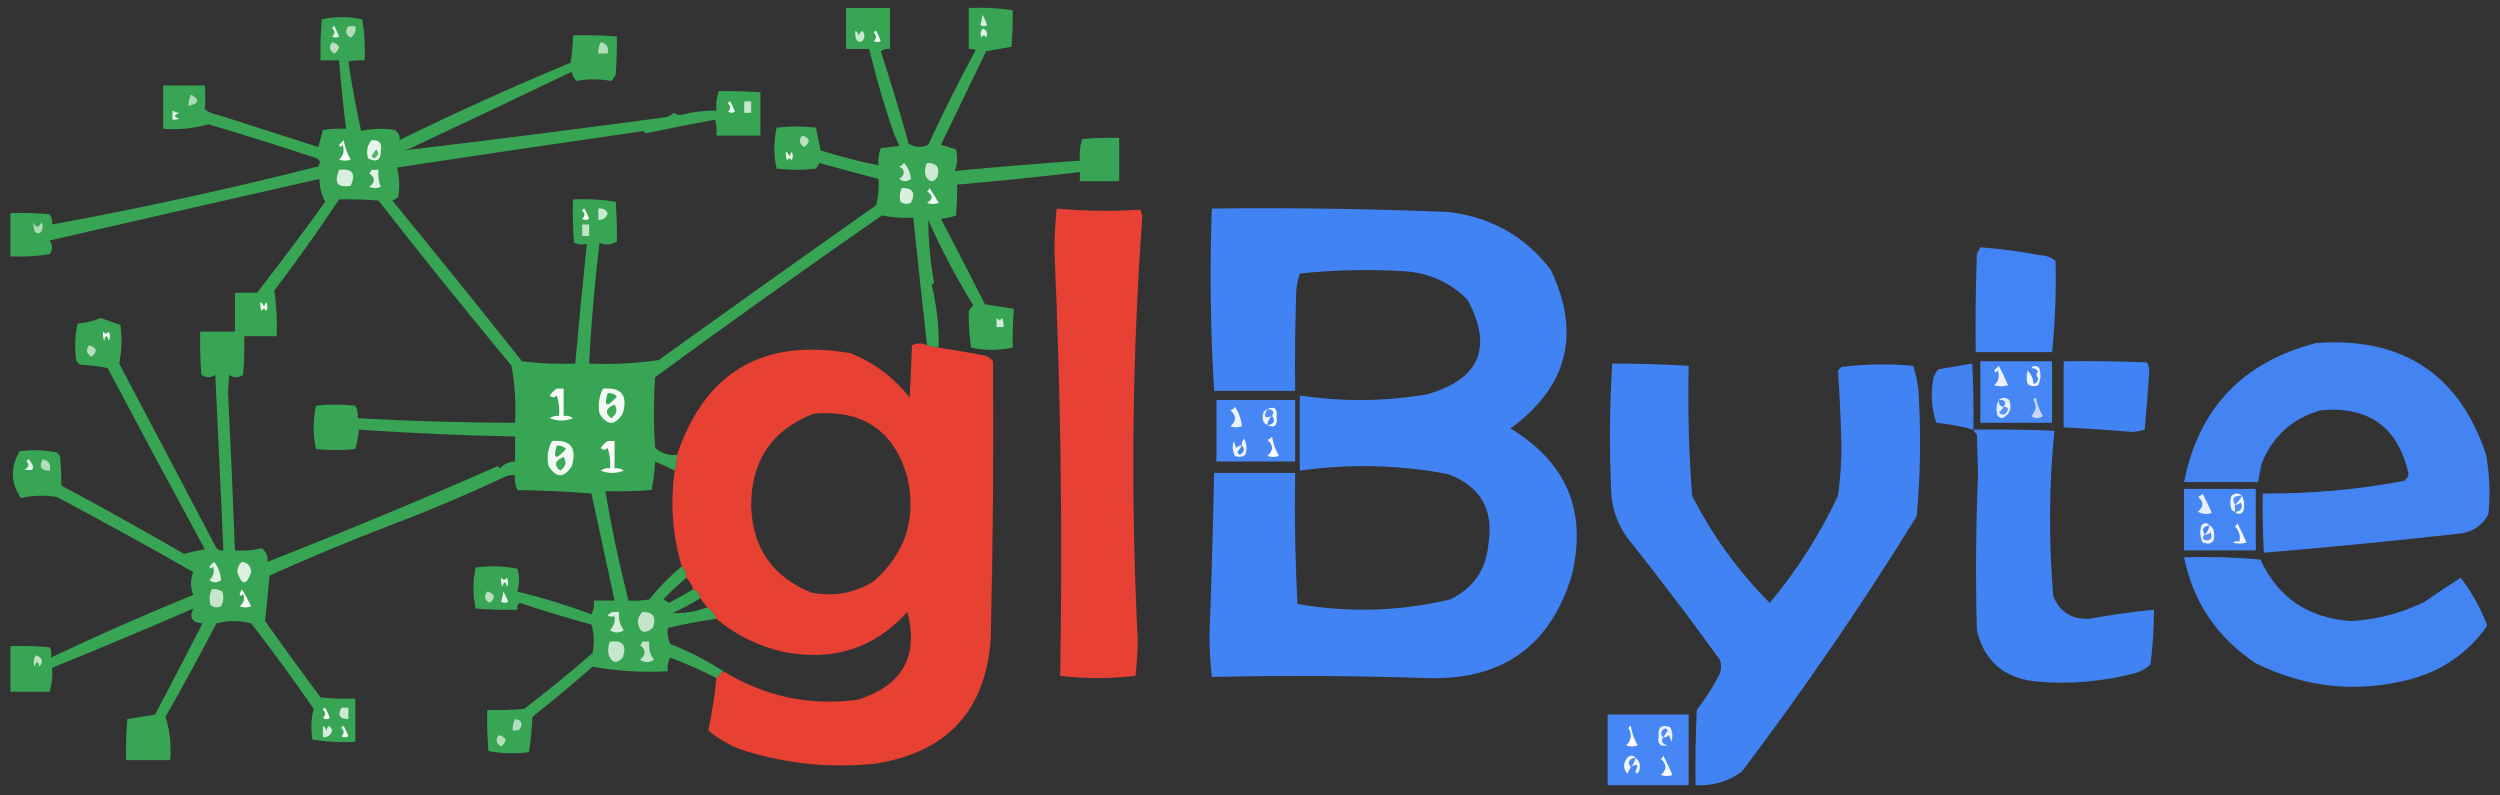 <svg width="88" height="28" viewBox="0 0 88 28" fill="none" xmlns="http://www.w3.org/2000/svg">
<rect x="0" y="0" width="88" height="28" fill="#333333" stroke="none"/>
<g clip-path="url(#clip0_2153_1283)">
<path opacity="0.983" fill-rule="evenodd" clip-rule="evenodd" d="M37.196 7.341C38.174 7.43 39.152 7.444 40.13 7.381C40.177 7.453 40.204 7.533 40.211 7.622C39.85 12.579 39.796 17.54 40.048 22.504C40.046 22.936 40.019 23.364 39.967 23.788C39.079 23.894 38.196 23.894 37.318 23.788C37.406 18.798 37.338 13.81 37.115 8.825C37.116 8.324 37.144 7.83 37.196 7.341Z" fill="#E94134"/>
<path opacity="0.993" fill-rule="evenodd" clip-rule="evenodd" d="M42.656 7.341C45.428 7.308 48.198 7.348 50.967 7.461C52.486 7.64 53.694 8.322 54.593 9.507C55.655 11.755 55.18 13.613 53.167 15.083C55.152 16.279 55.871 18.004 55.326 20.258C54.564 22.76 52.852 23.963 50.193 23.868C47.68 23.784 45.168 23.771 42.656 23.828C42.602 23.34 42.575 22.845 42.574 22.344C42.645 20.445 42.699 18.547 42.737 16.648C43.688 16.648 44.638 16.648 45.589 16.648C45.562 18.191 45.59 19.729 45.67 21.261C47.476 21.574 49.269 21.52 51.048 21.1C51.87 20.7 52.318 20.045 52.393 19.135C52.583 17.926 52.108 17.11 50.967 16.688C49.237 16.358 47.498 16.318 45.752 16.567C45.752 15.685 45.752 14.802 45.752 13.92C47.249 14.147 48.742 14.134 50.233 13.88C52.085 13.349 52.56 12.239 51.659 10.55C51.047 9.938 50.3 9.604 49.419 9.547C48.192 9.472 46.97 9.499 45.752 9.628C45.689 9.82 45.648 10.021 45.63 10.229C45.589 11.406 45.575 12.582 45.589 13.759C44.638 13.759 43.688 13.759 42.737 13.759C42.608 11.616 42.581 9.476 42.656 7.341Z" fill="#4384F4"/>
<path opacity="0.99" fill-rule="evenodd" clip-rule="evenodd" d="M69.708 8.705C70.419 8.757 71.125 8.851 71.826 8.986C72.03 8.993 72.207 9.06 72.356 9.186C72.382 10.258 72.341 11.328 72.234 12.395C71.337 12.395 70.441 12.395 69.545 12.395C69.531 11.245 69.545 10.095 69.585 8.946C69.627 8.863 69.668 8.783 69.708 8.705Z" fill="#4385F5"/>
<path opacity="0.958" fill-rule="evenodd" clip-rule="evenodd" d="M33.041 12.235C32.901 12.225 32.765 12.198 32.633 12.155C32.466 10.661 32.303 9.164 32.145 7.662C31.77 7.686 31.403 7.659 31.044 7.582C28.364 9.445 25.702 11.343 23.059 13.278C23.005 14.107 23.005 14.936 23.059 15.765C23.297 15.97 23.555 16.05 23.833 16.006C23.838 16.199 23.811 16.386 23.752 16.567C23.527 16.45 23.296 16.343 23.059 16.247C23.043 16.588 23.002 16.922 22.937 17.249C22.395 17.29 21.851 17.303 21.307 17.29C21.527 18.585 21.799 19.869 22.122 21.14C22.368 21.154 22.613 21.14 22.856 21.1C23.198 20.67 23.578 20.282 23.996 19.937C24.113 20.04 24.167 20.174 24.159 20.338C23.875 20.578 23.603 20.832 23.345 21.1C23.419 21.13 23.487 21.171 23.548 21.221C23.842 21.07 24.127 20.909 24.404 20.739C24.547 20.8 24.629 20.907 24.648 21.06C24.34 21.252 24.014 21.426 23.67 21.582C24.09 21.593 24.498 21.526 24.893 21.381C25.063 21.468 25.171 21.602 25.218 21.782C24.644 21.863 24.074 21.97 23.507 22.103C23.482 22.298 23.51 22.485 23.589 22.665C24.251 22.926 24.876 23.247 25.463 23.628C25.381 23.708 25.3 23.788 25.218 23.868C24.694 23.598 24.151 23.357 23.589 23.146C23.51 23.298 23.483 23.459 23.507 23.628C22.604 23.678 21.721 23.625 20.859 23.467C20.168 24.075 19.462 24.663 18.741 25.232C18.725 25.653 18.684 26.068 18.619 26.476C18.137 26.54 17.661 26.527 17.193 26.436C17.152 25.955 17.138 25.474 17.152 24.991C17.587 25.005 18.022 24.991 18.456 24.951C19.311 24.29 20.113 23.635 20.859 22.986C20.924 22.644 20.91 22.31 20.819 21.983C19.969 21.753 19.127 21.499 18.293 21.221C18.22 21.287 18.193 21.367 18.211 21.461C17.721 21.475 17.233 21.461 16.744 21.421C16.636 20.94 16.636 20.459 16.744 19.977C17.236 19.91 17.724 19.924 18.211 20.017C18.291 20.268 18.291 20.536 18.211 20.82C19.092 21.037 19.961 21.305 20.819 21.622C20.897 21.47 20.924 21.309 20.9 21.14C21.145 21.14 21.389 21.14 21.633 21.14C21.362 19.884 21.09 18.627 20.819 17.37C19.951 17.303 19.081 17.263 18.211 17.249C18.136 17.086 18.109 16.912 18.13 16.728C18.018 16.715 17.909 16.729 17.804 16.768C16.461 17.4 15.103 17.974 13.73 18.493C12.268 19.055 10.856 19.643 9.493 20.258C9.435 20.795 9.381 21.33 9.33 21.863C9.971 22.765 10.623 23.661 11.285 24.55C11.692 24.59 12.099 24.604 12.507 24.59C12.507 25.098 12.507 25.607 12.507 26.115C11.998 26.14 11.495 26.113 11 26.034C10.935 25.666 10.948 25.305 11.041 24.951C10.337 23.927 9.604 22.924 8.841 21.943C8.433 21.836 8.026 21.836 7.619 21.943C7.043 23.049 6.445 24.146 5.826 25.232C5.981 25.723 6.035 26.231 5.989 26.756C5.473 26.756 4.957 26.756 4.441 26.756C4.427 26.274 4.441 25.793 4.482 25.312C4.807 25.259 5.133 25.205 5.459 25.152C6.025 24.082 6.581 23.012 7.13 21.943C6.759 21.914 6.65 21.74 6.804 21.421C5.17 22.128 3.514 22.823 1.833 23.507C1.858 23.781 1.831 24.061 1.752 24.35C1.29 24.35 0.828 24.35 0.367 24.35C0.367 23.815 0.367 23.28 0.367 22.745C0.829 22.732 1.291 22.745 1.752 22.785C1.81 22.899 1.824 23.02 1.793 23.146C3.441 22.364 5.112 21.629 6.804 20.94C6.695 20.672 6.695 20.405 6.804 20.138C5.255 19.252 3.652 18.37 1.996 17.49C1.568 17.425 1.147 17.439 0.733 17.53C0.374 16.991 0.361 16.443 0.693 15.885C1.132 15.822 1.566 15.836 1.996 15.926C2.053 15.968 2.093 16.021 2.119 16.086C2.148 16.436 2.162 16.771 2.159 17.089C3.615 17.872 5.054 18.674 6.478 19.496C6.708 19.434 6.952 19.381 7.211 19.335C6.06 17.216 4.919 15.089 3.789 12.957C3.466 12.891 3.14 12.851 2.811 12.837C2.77 12.797 2.73 12.757 2.689 12.716C2.623 12.268 2.637 11.827 2.73 11.393C3.013 11.368 3.284 11.302 3.544 11.192C3.775 11.279 4.006 11.359 4.237 11.433C4.301 11.892 4.288 12.346 4.196 12.797C5.334 14.961 6.475 17.127 7.619 19.295C7.686 19.366 7.767 19.393 7.863 19.375C7.773 17.316 7.678 15.257 7.578 13.198C7.415 13.305 7.252 13.305 7.089 13.198C7.048 12.69 7.035 12.182 7.048 11.673C7.456 11.673 7.863 11.673 8.27 11.673C8.27 11.219 8.27 10.764 8.27 10.309C8.546 10.295 8.804 10.295 9.044 10.309C9.864 9.258 10.666 8.188 11.448 7.1C11.315 6.855 11.247 6.588 11.245 6.298C8.086 7.014 4.922 7.736 1.752 8.464C1.859 8.627 1.859 8.788 1.752 8.946C1.299 9.018 0.837 9.044 0.367 9.026C0.367 8.518 0.367 8.01 0.367 7.501C0.829 7.488 1.291 7.502 1.752 7.542C1.824 7.65 1.851 7.771 1.833 7.903C4.963 7.329 8.087 6.647 11.204 5.857C11.309 5.689 11.255 5.582 11.041 5.536C9.815 5.13 8.579 4.742 7.333 4.373C6.818 4.522 6.289 4.576 5.744 4.533C5.744 4.025 5.744 3.517 5.744 3.009C6.233 3.009 6.722 3.009 7.211 3.009C7.232 3.289 7.232 3.57 7.211 3.851C7.357 3.957 7.52 4.024 7.7 4.052C8.858 4.423 10.026 4.797 11.204 5.175C11.262 4.972 11.316 4.772 11.367 4.573C11.637 4.533 11.909 4.52 12.181 4.533C12.081 3.733 11.999 2.931 11.937 2.126C11.72 2.126 11.502 2.126 11.285 2.126C11.272 1.644 11.285 1.163 11.326 0.682C11.799 0.576 12.274 0.576 12.752 0.682C12.833 1.16 12.86 1.642 12.833 2.126C12.641 2.113 12.451 2.126 12.263 2.166C12.383 2.983 12.532 3.799 12.711 4.613C13.098 4.522 13.492 4.509 13.893 4.573C14.039 4.684 14.094 4.805 14.056 4.934C15.963 3.996 17.973 3.087 20.085 2.206C20.139 1.888 20.166 1.567 20.167 1.244C20.683 1.23 21.2 1.244 21.715 1.284C21.72 1.709 21.707 2.15 21.674 2.608C21.64 2.702 21.586 2.782 21.511 2.848C21.09 2.774 20.683 2.774 20.289 2.848C20.204 2.758 20.15 2.651 20.126 2.527C18.319 3.392 16.513 4.247 14.707 5.095C14.556 5.182 14.393 5.249 14.219 5.295C17.274 4.931 20.329 4.543 23.385 4.132C23.52 4.118 23.629 4.064 23.711 3.971C23.784 4.018 23.865 4.045 23.956 4.052C24.37 3.942 24.791 3.889 25.218 3.891C25.196 3.655 25.223 3.427 25.3 3.209C25.787 3.201 26.276 3.214 26.767 3.249C26.767 3.757 26.767 4.266 26.767 4.774C26.251 4.774 25.735 4.774 25.218 4.774C25.232 4.585 25.218 4.397 25.178 4.212C24.359 4.361 23.544 4.521 22.733 4.693C22.706 4.667 22.679 4.64 22.652 4.613C19.724 5.034 16.831 5.462 13.974 5.897C14.064 6.24 14.078 6.588 14.015 6.94C13.954 6.99 13.886 7.03 13.811 7.06C15.348 8.934 16.869 10.819 18.374 12.716C18.997 12.796 19.621 12.823 20.248 12.797C20.376 11.388 20.512 9.984 20.656 8.585C20.502 8.626 20.353 8.612 20.207 8.544C20.167 8.037 20.153 7.529 20.167 7.02C20.677 6.995 21.179 7.022 21.674 7.1C21.707 7.585 21.721 8.053 21.715 8.504C21.493 8.628 21.29 8.642 21.104 8.544C20.931 9.98 20.808 11.398 20.737 12.797C21.56 12.833 22.375 12.793 23.181 12.676C25.76 10.824 28.313 9.005 30.841 7.221C30.919 6.921 30.946 6.614 30.922 6.298C30.227 6.117 29.534 5.93 28.845 5.736C28.814 5.81 28.773 5.877 28.722 5.937C28.261 5.991 27.799 5.991 27.337 5.937C27.229 5.456 27.229 4.974 27.337 4.493C27.799 4.439 28.261 4.439 28.722 4.493C28.777 4.76 28.831 5.028 28.885 5.295C29.556 5.507 30.235 5.681 30.922 5.817C30.9 5.607 30.927 5.406 31.004 5.215C31.221 5.188 31.438 5.161 31.656 5.135C31.607 5.005 31.552 4.884 31.493 4.774C31.15 3.804 30.851 2.788 30.596 1.725C30.325 1.725 30.053 1.725 29.782 1.725C29.782 1.244 29.782 0.762 29.782 0.281C30.297 0.281 30.814 0.281 31.33 0.281C31.33 0.762 31.33 1.244 31.33 1.725C31.209 1.704 31.101 1.731 31.004 1.805C31.362 2.901 31.688 3.984 31.982 5.054C32.203 5.196 32.434 5.21 32.674 5.095C33.196 3.966 33.753 2.856 34.344 1.765C34.267 1.726 34.186 1.713 34.1 1.725C34.1 1.244 34.1 0.762 34.1 0.281C34.619 0.254 35.135 0.281 35.648 0.361C35.651 0.775 35.638 1.203 35.607 1.645C35.309 1.698 35.01 1.752 34.711 1.805C34.181 2.902 33.652 3.998 33.122 5.095C33.3 5.152 33.477 5.206 33.652 5.255C33.716 5.517 33.702 5.771 33.611 6.017C35.05 5.881 36.517 5.761 38.011 5.656C37.988 5.393 38.015 5.139 38.093 4.894C38.526 4.854 38.961 4.841 39.396 4.854C39.396 5.362 39.396 5.87 39.396 6.378C38.935 6.378 38.473 6.378 38.011 6.378C38.011 6.271 38.011 6.164 38.011 6.057C36.575 6.226 35.135 6.373 33.693 6.499C33.696 6.844 33.682 7.205 33.652 7.582C33.483 7.643 33.307 7.683 33.122 7.702C33.646 8.703 34.162 9.706 34.67 10.711C35.014 10.766 35.353 10.82 35.689 10.871C35.653 11.329 35.64 11.783 35.648 12.235C35.159 12.342 34.67 12.342 34.181 12.235C34.12 11.814 34.093 11.386 34.1 10.951C34.139 10.873 34.193 10.806 34.263 10.751C33.665 9.786 33.135 8.783 32.674 7.742C32.68 8.485 32.748 9.22 32.878 9.948C32.851 9.975 32.824 10.002 32.796 10.029C32.974 10.766 33.055 11.502 33.041 12.235ZM11.937 7.02C12.4 7.007 12.861 7.02 13.322 7.06C14.854 9.018 16.415 10.957 18.007 12.877C18.125 13.537 18.165 14.205 18.13 14.883C16.281 14.878 14.434 14.825 12.589 14.722C12.608 14.564 12.581 14.417 12.507 14.281C12.046 14.227 11.584 14.227 11.122 14.281C11.014 14.789 11.014 15.297 11.122 15.805C11.584 15.859 12.046 15.859 12.507 15.805C12.571 15.585 12.612 15.358 12.63 15.123C14.456 15.248 16.29 15.329 18.13 15.364C18.13 15.658 18.13 15.952 18.13 16.247C17.918 16.25 17.741 16.331 17.6 16.487C17.573 16.46 17.546 16.434 17.519 16.407C14.847 17.583 12.145 18.706 9.411 19.777C9.44 19.572 9.372 19.412 9.207 19.295C8.904 19.372 8.591 19.399 8.27 19.375C8.2 17.495 8.118 15.636 8.026 13.8C8.04 13.599 8.053 13.398 8.067 13.198C8.23 13.305 8.393 13.305 8.556 13.198C8.596 12.744 8.61 12.289 8.596 11.834C8.977 11.834 9.357 11.834 9.737 11.834C9.761 11.294 9.734 10.759 9.656 10.229C10.452 9.179 11.212 8.109 11.937 7.02Z" fill="#38AA55"/>
<path fill-rule="evenodd" clip-rule="evenodd" d="M35.078 11.192C35.151 11.28 35.219 11.28 35.281 11.192C35.321 11.296 35.335 11.403 35.322 11.513C35.241 11.513 35.159 11.513 35.078 11.513C35.078 11.406 35.078 11.299 35.078 11.192Z" fill="#D1EBD6"/>
<path fill-rule="evenodd" clip-rule="evenodd" d="M9.167 10.63C9.226 10.664 9.266 10.717 9.289 10.791C9.316 10.737 9.343 10.684 9.37 10.63C9.425 10.737 9.425 10.844 9.37 10.951C9.316 10.844 9.262 10.844 9.207 10.951C9.168 10.848 9.154 10.741 9.167 10.63Z" fill="#ECF6EF"/>
<path opacity="0.01" fill-rule="evenodd" clip-rule="evenodd" d="M1.752 8.946C1.861 8.999 1.861 8.999 1.752 8.946V8.946Z" fill="#00FF00"/>
<path fill-rule="evenodd" clip-rule="evenodd" d="M1.181 7.822C1.258 8.033 1.353 8.033 1.467 7.822C1.525 7.952 1.512 8.072 1.426 8.183C1.349 8.233 1.281 8.219 1.222 8.143C1.182 8.039 1.169 7.932 1.181 7.822Z" fill="#ABDAB5"/>
<path fill-rule="evenodd" clip-rule="evenodd" d="M20.493 7.903C20.574 7.903 20.656 7.903 20.737 7.903C20.737 8.036 20.737 8.17 20.737 8.304C20.656 8.304 20.574 8.304 20.493 8.304C20.493 8.17 20.493 8.036 20.493 7.903Z" fill="#C1E3C8"/>
<path fill-rule="evenodd" clip-rule="evenodd" d="M21.063 7.341C21.213 7.319 21.322 7.372 21.389 7.501C21.342 7.666 21.233 7.746 21.063 7.742C21.063 7.608 21.063 7.475 21.063 7.341Z" fill="#CAE7CF"/>
<path fill-rule="evenodd" clip-rule="evenodd" d="M20.493 7.421C20.498 7.378 20.525 7.351 20.574 7.341C20.635 7.461 20.689 7.581 20.737 7.702C20.656 7.756 20.574 7.756 20.493 7.702C20.598 7.598 20.598 7.505 20.493 7.421Z" fill="#F4FAF5"/>
<path fill-rule="evenodd" clip-rule="evenodd" d="M31.737 6.619C32.13 6.61 32.239 6.784 32.063 7.14C31.931 7.198 31.809 7.185 31.696 7.1C31.656 6.936 31.67 6.776 31.737 6.619Z" fill="#DCEFDF"/>
<path fill-rule="evenodd" clip-rule="evenodd" d="M32.715 6.619C32.83 6.779 32.938 6.953 33.041 7.14C32.905 7.194 32.769 7.194 32.633 7.14C32.851 7.007 32.851 6.873 32.633 6.739C32.679 6.709 32.706 6.668 32.715 6.619Z" fill="#F5FBF6"/>
<path fill-rule="evenodd" clip-rule="evenodd" d="M11.937 5.977C12.405 5.923 12.541 6.11 12.344 6.539C11.882 6.622 11.746 6.434 11.937 5.977Z" fill="#DAEEDD"/>
<path fill-rule="evenodd" clip-rule="evenodd" d="M32.634 5.736C32.971 5.733 33.094 5.893 33 6.218C32.864 6.432 32.729 6.432 32.593 6.218C32.538 6.049 32.551 5.889 32.634 5.736Z" fill="#CEE9D3"/>
<path fill-rule="evenodd" clip-rule="evenodd" d="M13.078 5.977C13.159 5.977 13.241 5.977 13.322 5.977C13.3 6.187 13.327 6.388 13.403 6.579C13.268 6.632 13.132 6.632 12.996 6.579C13.213 6.418 13.213 6.258 12.996 6.097C13.041 6.067 13.069 6.027 13.078 5.977Z" fill="#E1F2E5"/>
<path fill-rule="evenodd" clip-rule="evenodd" d="M31.819 5.736C31.96 5.882 32.041 6.07 32.063 6.298C31.927 6.405 31.792 6.405 31.656 6.298C31.866 6.142 31.866 5.995 31.656 5.857C31.73 5.834 31.785 5.794 31.819 5.736Z" fill="#D3ECD9"/>
<path fill-rule="evenodd" clip-rule="evenodd" d="M27.663 5.335C27.722 5.369 27.762 5.422 27.785 5.496C27.812 5.442 27.839 5.389 27.867 5.335C27.921 5.442 27.921 5.549 27.867 5.656C27.812 5.549 27.758 5.549 27.704 5.656C27.664 5.552 27.65 5.445 27.663 5.335Z" fill="#E1F2E5"/>
<path opacity="0.01" fill-rule="evenodd" clip-rule="evenodd" d="M14.707 5.094C14.816 5.148 14.816 5.148 14.707 5.094V5.094Z" fill="#00FF00"/>
<path fill-rule="evenodd" clip-rule="evenodd" d="M13.078 4.934C13.341 4.913 13.45 5.033 13.404 5.295C13.414 5.637 13.264 5.73 12.956 5.576C12.885 5.333 12.926 5.12 13.078 4.934Z" fill="#E7F4E9"/>
<path fill-rule="evenodd" clip-rule="evenodd" d="M13.241 5.255C13.352 5.383 13.325 5.49 13.159 5.576C13.132 5.549 13.105 5.523 13.078 5.496C13.134 5.414 13.188 5.334 13.241 5.255Z" fill="#4FB268"/>
<path fill-rule="evenodd" clip-rule="evenodd" d="M28.233 4.774C28.515 4.857 28.542 4.991 28.315 5.175C28.135 5.072 28.108 4.938 28.233 4.774Z" fill="#BAE0C1"/>
<path fill-rule="evenodd" clip-rule="evenodd" d="M12.1 4.934C12.137 5.174 12.219 5.401 12.344 5.616C12.209 5.67 12.073 5.67 11.937 5.616C12.093 5.474 12.134 5.3 12.059 5.095C12.006 5.19 11.965 5.19 11.937 5.095C11.998 5.04 12.052 4.986 12.1 4.934Z" fill="#FAFDFB"/>
<path opacity="0.01" fill-rule="evenodd" clip-rule="evenodd" d="M31.492 4.774C31.438 4.827 31.438 4.827 31.492 4.774V4.774Z" fill="#00FF00"/>
<path opacity="0.01" fill-rule="evenodd" clip-rule="evenodd" d="M7.7 3.971C7.809 4.025 7.809 4.025 7.7 3.971V3.971Z" fill="#00FF00"/>
<path fill-rule="evenodd" clip-rule="evenodd" d="M6.07 3.891C6.16 3.943 6.242 3.97 6.315 3.971C6.112 4.055 6.112 4.122 6.315 4.172C6.238 4.211 6.156 4.224 6.07 4.212C6.07 4.105 6.07 3.998 6.07 3.891Z" fill="#DDF0E2"/>
<path fill-rule="evenodd" clip-rule="evenodd" d="M26.196 3.57C26.278 3.57 26.359 3.57 26.441 3.57C26.441 3.704 26.441 3.838 26.441 3.971C26.359 3.971 26.278 3.971 26.196 3.971C26.196 3.838 26.196 3.704 26.196 3.57Z" fill="#C8E7CF"/>
<path fill-rule="evenodd" clip-rule="evenodd" d="M6.722 3.33C7.04 3.503 7.013 3.637 6.641 3.731C6.63 3.587 6.657 3.453 6.722 3.33Z" fill="#ACDBB6"/>
<path fill-rule="evenodd" clip-rule="evenodd" d="M25.626 3.651C25.631 3.607 25.658 3.58 25.707 3.57C25.768 3.69 25.822 3.81 25.87 3.931C25.789 3.985 25.707 3.985 25.626 3.931C25.731 3.828 25.731 3.734 25.626 3.651Z" fill="#F0F8F2"/>
<path fill-rule="evenodd" clip-rule="evenodd" d="M21.144 1.484C21.355 1.528 21.436 1.662 21.389 1.885C21.28 1.885 21.172 1.885 21.063 1.885C21.052 1.742 21.079 1.608 21.144 1.484Z" fill="#B1DDBA"/>
<path fill-rule="evenodd" clip-rule="evenodd" d="M11.693 1.484C11.974 1.567 12.001 1.701 11.774 1.885C11.594 1.782 11.567 1.649 11.693 1.484Z" fill="#B9E0BF"/>
<path fill-rule="evenodd" clip-rule="evenodd" d="M34.589 1.003C34.739 1.059 34.78 1.166 34.711 1.324C34.657 1.217 34.602 1.217 34.548 1.324C34.501 1.209 34.514 1.102 34.589 1.003Z" fill="#DEF0E1"/>
<path fill-rule="evenodd" clip-rule="evenodd" d="M30.759 1.163C30.764 1.12 30.791 1.093 30.841 1.083C30.901 1.203 30.956 1.323 31.004 1.444C30.922 1.498 30.841 1.498 30.759 1.444C30.864 1.34 30.864 1.247 30.759 1.163Z" fill="#EDF7EF"/>
<path fill-rule="evenodd" clip-rule="evenodd" d="M30.107 1.083C30.166 1.117 30.207 1.17 30.229 1.243C30.255 1.179 30.295 1.125 30.352 1.083C30.453 1.204 30.453 1.324 30.352 1.444C30.274 1.494 30.206 1.48 30.148 1.404C30.108 1.3 30.094 1.193 30.107 1.083Z" fill="#C9E7CF"/>
<path fill-rule="evenodd" clip-rule="evenodd" d="M12.263 0.923C12.344 0.923 12.426 0.923 12.507 0.923C12.539 1.096 12.484 1.23 12.344 1.324C12.165 1.221 12.137 1.087 12.263 0.923Z" fill="#B3DEBC"/>
<path fill-rule="evenodd" clip-rule="evenodd" d="M11.692 1.003C11.697 0.959 11.724 0.933 11.774 0.923C11.835 1.042 11.889 1.163 11.937 1.284C11.855 1.337 11.774 1.337 11.692 1.284C11.798 1.18 11.798 1.086 11.692 1.003Z" fill="#DEF1E3"/>
<path fill-rule="evenodd" clip-rule="evenodd" d="M34.589 0.521C34.649 0.632 34.703 0.752 34.752 0.883C34.67 0.936 34.589 0.936 34.507 0.883C34.541 0.757 34.568 0.637 34.589 0.521Z" fill="#D3ECDA"/>
<path fill-rule="evenodd" clip-rule="evenodd" d="M3.626 11.673C3.699 11.761 3.767 11.761 3.829 11.673C3.884 11.78 3.884 11.887 3.829 11.994C3.775 11.78 3.721 11.78 3.666 11.994C3.627 11.89 3.613 11.784 3.626 11.673Z" fill="#ECF7EF"/>
<path opacity="0.991" fill-rule="evenodd" clip-rule="evenodd" d="M32.633 12.155C32.765 12.198 32.901 12.225 33.041 12.235C33.584 12.32 34.128 12.413 34.67 12.516C34.787 12.553 34.882 12.62 34.955 12.716C34.979 15.979 34.952 19.242 34.874 22.504C34.688 25.013 33.344 26.47 30.84 26.877C29.228 27.049 27.652 26.889 26.115 26.395C25.68 26.235 25.286 26.007 24.933 25.713C25.061 25.11 25.157 24.495 25.218 23.868C25.3 23.788 25.381 23.708 25.463 23.627C26.918 24.52 28.493 24.855 30.189 24.63C31.761 24.14 32.345 23.111 31.941 21.541C30.778 22.823 29.325 23.291 27.581 22.945C26.689 22.746 25.902 22.358 25.218 21.782C25.171 21.602 25.062 21.468 24.892 21.381C24.81 21.271 24.728 21.164 24.648 21.06C24.628 20.907 24.547 20.8 24.404 20.739C24.354 20.584 24.272 20.45 24.159 20.338C24.167 20.173 24.113 20.04 23.996 19.937C23.67 18.83 23.588 17.707 23.752 16.567C23.81 16.386 23.837 16.198 23.833 16.006C24.826 13.083 26.863 11.893 29.944 12.435C30.78 12.773 31.472 13.295 32.022 14C32.049 13.385 32.076 12.77 32.103 12.155C32.276 12.066 32.453 12.066 32.633 12.155ZM28.64 14.562C30.375 14.412 31.476 15.161 31.941 16.808C32.265 18.257 31.871 19.474 30.759 20.458C30.087 20.879 29.354 21.013 28.559 20.86C27.177 20.294 26.471 19.264 26.441 17.771C26.451 16.194 27.184 15.124 28.64 14.562Z" fill="#E94234"/>
<path opacity="0.984" fill-rule="evenodd" clip-rule="evenodd" d="M81.522 12.075C84.564 11.853 86.56 13.164 87.511 16.006C87.634 16.697 87.661 17.392 87.593 18.092C87.397 18.471 87.084 18.699 86.656 18.774C84.333 19.033 82.01 19.261 79.689 19.456C79.648 18.761 79.635 18.066 79.648 17.37C81.32 17.384 82.977 17.237 84.619 16.928C84.707 16.874 84.761 16.794 84.782 16.688C84.419 15.039 83.387 14.29 81.685 14.441C80.683 14.733 79.99 15.362 79.608 16.327C79.561 16.541 79.521 16.755 79.485 16.968C78.616 16.968 77.747 16.968 76.878 16.968C77.393 14.376 78.941 12.745 81.522 12.075Z" fill="#4385F4"/>
<path fill-rule="evenodd" clip-rule="evenodd" d="M3.137 12.155C3.418 12.238 3.446 12.372 3.218 12.556C3.039 12.453 3.012 12.319 3.137 12.155Z" fill="#B5DEBD"/>
<path fill-rule="evenodd" clip-rule="evenodd" d="M69.707 12.716C70.549 12.716 71.391 12.716 72.233 12.716C72.233 13.438 72.233 14.16 72.233 14.883C71.391 14.883 70.549 14.883 69.707 14.883C69.707 14.16 69.707 13.438 69.707 12.716Z" fill="#4686F5"/>
<path opacity="0.99" fill-rule="evenodd" clip-rule="evenodd" d="M56.752 12.797C57.649 12.797 58.546 12.823 59.441 12.877C59.406 14.405 59.446 15.929 59.563 17.45C60.274 18.851 61.184 20.108 62.293 21.221C63.257 20.072 64.058 18.815 64.697 17.45C64.781 16.865 64.822 16.277 64.819 15.685C64.799 14.799 64.758 13.916 64.697 13.037C64.737 12.997 64.778 12.957 64.819 12.917C65.661 12.814 66.503 12.8 67.345 12.877C67.473 13.266 67.541 13.667 67.548 14.08C67.618 15.447 67.591 16.81 67.467 18.172C65.558 21.264 63.507 24.259 61.315 27.158C60.836 27.509 60.292 27.67 59.685 27.639C59.672 26.756 59.685 25.874 59.726 24.991C60.038 24.591 60.31 24.163 60.541 23.708C60.595 23.547 60.595 23.387 60.541 23.226C59.54 21.84 58.508 20.476 57.445 19.135C56.972 18.579 56.728 17.937 56.711 17.209C56.645 15.735 56.659 14.264 56.752 12.797Z" fill="#4384F5"/>
<path opacity="0.977" fill-rule="evenodd" clip-rule="evenodd" d="M69.463 15.123C69.04 15.008 68.605 14.928 68.159 14.883C67.999 14.413 67.958 13.932 68.037 13.438C68.05 13.264 68.118 13.117 68.241 12.997C68.638 12.93 69.032 12.863 69.422 12.797C69.463 13.572 69.476 14.347 69.463 15.123Z" fill="#4384F5"/>
<path opacity="0.996" fill-rule="evenodd" clip-rule="evenodd" d="M72.641 12.716C73.619 12.703 74.597 12.716 75.574 12.757C75.624 12.855 75.651 12.962 75.655 13.078C75.61 13.76 75.555 14.442 75.493 15.123C75.348 15.17 75.199 15.197 75.044 15.204C74.244 15.135 73.443 15.082 72.641 15.043C72.641 14.268 72.641 13.492 72.641 12.716Z" fill="#4284F4"/>
<path fill-rule="evenodd" clip-rule="evenodd" d="M70.359 12.877C70.473 13.092 70.582 13.319 70.685 13.559C70.522 13.612 70.359 13.612 70.196 13.559C70.353 13.417 70.393 13.243 70.319 13.037C70.265 13.133 70.225 13.133 70.196 13.037C70.257 12.982 70.311 12.929 70.359 12.877Z" fill="#ECF2FD"/>
<path fill-rule="evenodd" clip-rule="evenodd" d="M71.5 12.957C71.585 12.854 71.68 12.854 71.785 12.957C71.848 13.166 71.834 13.366 71.744 13.559C71.613 13.617 71.491 13.603 71.378 13.519C71.323 13.358 71.323 13.198 71.378 13.037C71.511 13.199 71.579 13.359 71.581 13.519C71.681 13.488 71.735 13.421 71.744 13.318C71.669 13.226 71.669 13.146 71.744 13.077C71.684 12.994 71.602 12.954 71.5 12.957Z" fill="#F1F5FE"/>
<path fill-rule="evenodd" clip-rule="evenodd" d="M19.596 13.679C19.678 13.679 19.759 13.679 19.841 13.679C19.841 14 19.841 14.321 19.841 14.642C19.961 14.621 20.07 14.648 20.167 14.722C19.895 14.829 19.624 14.829 19.352 14.722C19.449 14.648 19.558 14.621 19.678 14.642C19.704 14.396 19.677 14.155 19.596 13.92C19.506 14.007 19.425 14.007 19.352 13.92C19.421 13.821 19.502 13.741 19.596 13.679Z" fill="#F8FCF9"/>
<path fill-rule="evenodd" clip-rule="evenodd" d="M21.226 13.679C21.879 13.623 22.11 13.917 21.918 14.562C21.647 14.989 21.375 14.989 21.104 14.562C21.042 14.252 21.083 13.958 21.226 13.679Z" fill="#F2F9F4"/>
<path fill-rule="evenodd" clip-rule="evenodd" d="M21.389 13.839C21.52 13.824 21.628 13.864 21.715 13.96C21.358 14.361 21.249 14.32 21.389 13.839Z" fill="#37A955"/>
<path fill-rule="evenodd" clip-rule="evenodd" d="M42.818 14.08C43.742 14.08 44.665 14.08 45.589 14.08C45.589 14.802 45.589 15.524 45.589 16.247C44.665 16.247 43.742 16.247 42.818 16.247C42.818 15.524 42.818 14.802 42.818 14.08Z" fill="#4686F5"/>
<path fill-rule="evenodd" clip-rule="evenodd" d="M70.359 14.08C70.472 13.976 70.594 13.976 70.726 14.08C70.832 14.375 70.75 14.589 70.481 14.722C70.419 14.71 70.364 14.684 70.319 14.642C70.254 14.438 70.267 14.251 70.359 14.08Z" fill="#E4EDFD"/>
<path fill-rule="evenodd" clip-rule="evenodd" d="M70.359 14.08C70.583 14.072 70.637 14.152 70.522 14.321C70.396 14.295 70.342 14.215 70.359 14.08Z" fill="#4F8BF5"/>
<path fill-rule="evenodd" clip-rule="evenodd" d="M21.633 14.241C21.75 14.425 21.709 14.585 21.511 14.722C21.279 14.526 21.32 14.365 21.633 14.241Z" fill="#40AC5B"/>
<path fill-rule="evenodd" clip-rule="evenodd" d="M43.471 14.321C43.606 14.514 43.688 14.742 43.715 15.003C43.579 15.056 43.443 15.056 43.308 15.003C43.525 14.816 43.525 14.628 43.308 14.441C43.382 14.419 43.437 14.379 43.471 14.321Z" fill="#EDF3FE"/>
<path fill-rule="evenodd" clip-rule="evenodd" d="M44.611 14.401C44.815 14.412 44.87 14.492 44.774 14.642C44.514 14.749 44.46 14.669 44.611 14.401Z" fill="#508CF5"/>
<path fill-rule="evenodd" clip-rule="evenodd" d="M44.611 14.401C44.861 14.284 44.97 14.378 44.937 14.682C44.97 14.986 44.861 15.08 44.611 14.963C44.84 14.926 44.895 14.819 44.774 14.642C44.87 14.492 44.816 14.412 44.611 14.401Z" fill="#F6F9FE"/>
<path fill-rule="evenodd" clip-rule="evenodd" d="M70.522 14.321C70.594 14.31 70.648 14.337 70.685 14.401C70.607 14.608 70.498 14.648 70.359 14.521C70.431 14.465 70.485 14.398 70.522 14.321Z" fill="#558EF5"/>
<path fill-rule="evenodd" clip-rule="evenodd" d="M44.611 14.401C44.46 14.669 44.514 14.749 44.774 14.642C44.685 14.73 44.63 14.837 44.611 14.963C44.493 14.912 44.439 14.818 44.448 14.682C44.439 14.546 44.493 14.452 44.611 14.401Z" fill="#ECF2FE"/>
<path fill-rule="evenodd" clip-rule="evenodd" d="M71.582 14.08C71.586 14.037 71.614 14.01 71.663 14C71.71 14.23 71.791 14.444 71.907 14.642C71.772 14.749 71.636 14.749 71.5 14.642C71.671 14.463 71.698 14.276 71.582 14.08Z" fill="#C5D8FC"/>
<path fill-rule="evenodd" clip-rule="evenodd" d="M44.774 14.642C44.895 14.819 44.84 14.926 44.611 14.963C44.63 14.837 44.685 14.73 44.774 14.642Z" fill="#4586F5"/>
<path opacity="0.993" fill-rule="evenodd" clip-rule="evenodd" d="M69.463 15.123C70.414 15.11 71.365 15.123 72.315 15.163C72.124 17.097 72.111 19.036 72.274 20.98C72.5 21.539 72.921 21.807 73.537 21.782C74.294 21.644 75.055 21.537 75.818 21.461C75.82 22.105 75.779 22.747 75.696 23.387C75.568 23.51 75.418 23.604 75.248 23.668C74.074 23.992 72.879 24.099 71.663 23.988C70.534 23.867 69.842 23.265 69.585 22.183C69.537 20.364 69.55 18.546 69.626 16.728C69.612 16.246 69.599 15.765 69.585 15.284C69.527 15.24 69.486 15.187 69.463 15.123Z" fill="#4384F4"/>
<path fill-rule="evenodd" clip-rule="evenodd" d="M44.774 15.364C44.812 15.604 44.893 15.831 45.019 16.046C44.883 16.099 44.747 16.099 44.611 16.046C44.829 15.859 44.829 15.671 44.611 15.484C44.686 15.462 44.74 15.422 44.774 15.364Z" fill="#FAFCFE"/>
<path fill-rule="evenodd" clip-rule="evenodd" d="M19.433 15.524C20.086 15.468 20.317 15.762 20.126 16.407C19.854 16.835 19.583 16.835 19.311 16.407C19.239 16.094 19.279 15.8 19.433 15.524Z" fill="#F2F9F3"/>
<path fill-rule="evenodd" clip-rule="evenodd" d="M21.389 15.524C21.471 15.524 21.552 15.524 21.633 15.524C21.633 15.845 21.633 16.166 21.633 16.487C21.754 16.466 21.863 16.493 21.959 16.567C21.688 16.674 21.416 16.674 21.145 16.567C21.241 16.493 21.35 16.466 21.471 16.487C21.496 16.241 21.469 16 21.389 15.765C21.299 15.853 21.217 15.853 21.145 15.765C21.213 15.666 21.294 15.586 21.389 15.524Z" fill="#FAFCFA"/>
<path fill-rule="evenodd" clip-rule="evenodd" d="M43.715 15.685C43.697 15.591 43.724 15.51 43.796 15.444C43.89 15.626 43.903 15.813 43.837 16.006C43.724 16.09 43.602 16.104 43.47 16.046C43.381 15.88 43.368 15.706 43.43 15.524C43.457 15.605 43.484 15.685 43.511 15.765C43.566 15.705 43.634 15.678 43.715 15.685Z" fill="#EDF2FE"/>
<path fill-rule="evenodd" clip-rule="evenodd" d="M19.596 15.685C19.727 15.67 19.836 15.71 19.922 15.805C19.566 16.206 19.457 16.166 19.596 15.685Z" fill="#3AAA57"/>
<path fill-rule="evenodd" clip-rule="evenodd" d="M43.715 15.685C43.826 15.813 43.799 15.92 43.633 16.006C43.606 15.979 43.579 15.952 43.552 15.925C43.608 15.844 43.663 15.764 43.715 15.685Z" fill="#4385F5"/>
<path fill-rule="evenodd" clip-rule="evenodd" d="M19.841 16.086C19.957 16.27 19.916 16.43 19.719 16.567C19.487 16.371 19.528 16.21 19.841 16.086Z" fill="#3EAB5A"/>
<path fill-rule="evenodd" clip-rule="evenodd" d="M0.937 16.247C0.942 16.203 0.969 16.176 1.018 16.166C1.262 16.482 1.208 16.603 0.855 16.527C1.018 16.453 1.045 16.36 0.937 16.247Z" fill="#E3F3E6"/>
<path fill-rule="evenodd" clip-rule="evenodd" d="M1.507 16.166C1.718 16.21 1.799 16.344 1.752 16.567C1.44 16.568 1.358 16.434 1.507 16.166Z" fill="#B2DDBA"/>
<path fill-rule="evenodd" clip-rule="evenodd" d="M76.878 17.209C77.72 17.209 78.562 17.209 79.404 17.209C79.404 17.931 79.404 18.653 79.404 19.375C78.562 19.375 77.72 19.375 76.878 19.375C76.878 18.653 76.878 17.931 76.878 17.209Z" fill="#4586F5"/>
<path fill-rule="evenodd" clip-rule="evenodd" d="M77.53 17.37C77.644 17.584 77.752 17.812 77.856 18.052C77.686 18.116 77.523 18.103 77.367 18.012C77.578 17.83 77.578 17.656 77.367 17.49C77.441 17.468 77.496 17.428 77.53 17.37Z" fill="#E7EEFD"/>
<path fill-rule="evenodd" clip-rule="evenodd" d="M78.915 17.45C78.857 17.573 78.776 17.68 78.671 17.771C78.546 17.544 78.627 17.437 78.915 17.45Z" fill="#588FF6"/>
<path fill-rule="evenodd" clip-rule="evenodd" d="M78.915 17.45C79.007 17.621 79.02 17.808 78.956 18.012C78.85 18.115 78.755 18.115 78.67 18.012C78.88 17.994 78.948 17.887 78.874 17.691C78.819 17.751 78.752 17.778 78.67 17.771C78.775 17.68 78.857 17.573 78.915 17.45Z" fill="#F0F5FE"/>
<path fill-rule="evenodd" clip-rule="evenodd" d="M78.915 17.45C78.627 17.437 78.545 17.544 78.67 17.771C78.67 17.851 78.67 17.931 78.67 18.012C78.62 18.003 78.579 17.976 78.548 17.931C78.494 17.771 78.494 17.61 78.548 17.45C78.68 17.346 78.802 17.346 78.915 17.45Z" fill="#F0F5FE"/>
<path fill-rule="evenodd" clip-rule="evenodd" d="M78.67 18.011C78.67 17.931 78.67 17.851 78.67 17.771C78.752 17.778 78.819 17.751 78.874 17.69C78.948 17.887 78.88 17.994 78.67 18.011Z" fill="#4F8BF5"/>
<path fill-rule="evenodd" clip-rule="evenodd" d="M78.752 18.413C78.866 18.628 78.975 18.855 79.078 19.095C78.915 19.148 78.752 19.148 78.589 19.095C78.666 19.056 78.748 19.043 78.833 19.054C78.867 18.848 78.813 18.674 78.67 18.533C78.716 18.502 78.743 18.462 78.752 18.413Z" fill="#F3F7FE"/>
<path opacity="0.01" fill-rule="evenodd" clip-rule="evenodd" d="M13.729 18.493C13.838 18.546 13.838 18.546 13.729 18.493V18.493Z" fill="#00FF00"/>
<path fill-rule="evenodd" clip-rule="evenodd" d="M77.774 18.493C77.874 18.545 77.928 18.639 77.937 18.773C77.969 19.09 77.833 19.197 77.53 19.094C77.44 18.902 77.426 18.701 77.489 18.493C77.594 18.389 77.689 18.389 77.774 18.493Z" fill="#EDF2FE"/>
<path fill-rule="evenodd" clip-rule="evenodd" d="M77.774 18.493C77.755 18.618 77.701 18.725 77.611 18.814C77.491 18.637 77.545 18.53 77.774 18.493Z" fill="#4486F5"/>
<path fill-rule="evenodd" clip-rule="evenodd" d="M77.611 18.814C77.692 18.821 77.76 18.794 77.815 18.734C77.89 18.945 77.822 19.039 77.611 19.014C77.522 18.953 77.522 18.886 77.611 18.814Z" fill="#538DF5"/>
<path opacity="0.987" fill-rule="evenodd" clip-rule="evenodd" d="M76.878 19.616C77.776 19.589 78.672 19.616 79.567 19.696C80.181 21.03 81.24 21.752 82.745 21.862C83.663 21.81 84.531 21.583 85.352 21.18C85.768 20.889 86.188 20.608 86.615 20.338C87.009 20.846 87.321 21.408 87.552 22.023C86.895 22.963 85.999 23.591 84.863 23.908C82.968 24.4 81.148 24.213 79.404 23.347C78.043 22.444 77.201 21.201 76.878 19.616Z" fill="#4385F5"/>
<path fill-rule="evenodd" clip-rule="evenodd" d="M7.537 19.777C7.678 19.952 7.76 20.166 7.781 20.418C7.646 20.525 7.51 20.525 7.374 20.418C7.519 20.283 7.56 20.122 7.496 19.937C7.443 20.033 7.402 20.033 7.374 19.937C7.435 19.882 7.489 19.829 7.537 19.777Z" fill="#E0F2E4"/>
<path fill-rule="evenodd" clip-rule="evenodd" d="M8.515 19.777C8.723 19.807 8.831 19.928 8.841 20.138C8.678 20.619 8.515 20.619 8.352 20.138C8.354 19.991 8.408 19.87 8.515 19.777Z" fill="#DDF0E0"/>
<path fill-rule="evenodd" clip-rule="evenodd" d="M17.641 20.338C17.714 20.426 17.782 20.426 17.845 20.338C17.899 20.445 17.899 20.552 17.845 20.659C17.79 20.445 17.736 20.445 17.682 20.659C17.642 20.555 17.628 20.448 17.641 20.338Z" fill="#EAF6ED"/>
<path fill-rule="evenodd" clip-rule="evenodd" d="M8.515 20.739C8.629 20.927 8.738 21.127 8.841 21.341C8.705 21.395 8.569 21.395 8.433 21.341C8.585 21.227 8.626 21.08 8.555 20.9C8.502 20.996 8.461 20.996 8.433 20.9C8.463 20.845 8.49 20.791 8.515 20.739Z" fill="#F5FAF6"/>
<path fill-rule="evenodd" clip-rule="evenodd" d="M7.455 20.739C7.589 20.722 7.712 20.749 7.822 20.819C7.884 21.001 7.87 21.175 7.781 21.341C7.65 21.399 7.528 21.385 7.415 21.301C7.357 21.106 7.371 20.919 7.455 20.739Z" fill="#C6E5CB"/>
<path fill-rule="evenodd" clip-rule="evenodd" d="M17.722 20.82C17.782 20.93 17.836 21.05 17.885 21.181C17.804 21.234 17.722 21.234 17.641 21.181C17.674 21.055 17.701 20.935 17.722 20.82Z" fill="#E5F4E9"/>
<path fill-rule="evenodd" clip-rule="evenodd" d="M17.152 20.82C17.433 20.903 17.461 21.036 17.233 21.221C17.054 21.118 17.027 20.984 17.152 20.82Z" fill="#B7DFC0"/>
<path fill-rule="evenodd" clip-rule="evenodd" d="M21.552 21.541C21.633 21.541 21.715 21.541 21.796 21.541C21.764 21.779 21.819 21.993 21.959 22.183C21.796 22.29 21.633 22.29 21.47 22.183C21.601 22.049 21.655 21.888 21.633 21.702C21.354 21.713 21.327 21.659 21.552 21.541Z" fill="#D6EEDC"/>
<path fill-rule="evenodd" clip-rule="evenodd" d="M22.611 21.541C22.995 21.539 23.117 21.726 22.978 22.103C22.673 22.345 22.496 22.265 22.448 21.862C22.469 21.736 22.523 21.629 22.611 21.541Z" fill="#C4E5C9"/>
<path fill-rule="evenodd" clip-rule="evenodd" d="M21.47 22.585C21.924 22.525 22.073 22.712 21.919 23.146C21.713 23.373 21.55 23.346 21.43 23.066C21.39 22.902 21.403 22.741 21.47 22.585Z" fill="#C7E6CB"/>
<path fill-rule="evenodd" clip-rule="evenodd" d="M1.263 23.066C1.496 23.149 1.537 23.283 1.385 23.467C1.331 23.253 1.277 23.253 1.222 23.467C1.17 23.326 1.184 23.192 1.263 23.066Z" fill="#BFE3C7"/>
<path fill-rule="evenodd" clip-rule="evenodd" d="M22.611 22.584C22.693 22.584 22.774 22.584 22.856 22.584C22.824 22.822 22.878 23.036 23.019 23.226C22.856 23.333 22.693 23.333 22.53 23.226C22.741 23.045 22.741 22.871 22.53 22.705C22.575 22.674 22.602 22.634 22.611 22.584Z" fill="#C3E5CB"/>
<path fill-rule="evenodd" clip-rule="evenodd" d="M11.367 24.991C11.372 24.948 11.399 24.921 11.448 24.911C11.509 25.031 11.563 25.151 11.611 25.272C11.53 25.326 11.448 25.326 11.367 25.272C11.472 25.169 11.472 25.075 11.367 24.991Z" fill="#FEFFFE"/>
<path fill-rule="evenodd" clip-rule="evenodd" d="M12.019 24.911C12.1 24.911 12.182 24.911 12.263 24.911C12.263 25.045 12.263 25.178 12.263 25.312C11.955 25.31 11.873 25.177 12.019 24.911Z" fill="#CCE8D1"/>
<path fill-rule="evenodd" clip-rule="evenodd" d="M56.589 25.152C57.539 25.152 58.49 25.152 59.441 25.152C59.441 25.981 59.441 26.81 59.441 27.639C58.49 27.639 57.539 27.639 56.589 27.639C56.589 26.81 56.589 25.981 56.589 25.152Z" fill="#4787F5"/>
<path fill-rule="evenodd" clip-rule="evenodd" d="M12.019 25.633C12.023 25.59 12.051 25.563 12.1 25.553C12.161 25.673 12.215 25.793 12.263 25.914C12.181 25.968 12.1 25.968 12.019 25.914C12.124 25.81 12.124 25.717 12.019 25.633Z" fill="#F7FBF8"/>
<path fill-rule="evenodd" clip-rule="evenodd" d="M57.322 25.633C57.327 25.59 57.354 25.563 57.404 25.553C57.443 25.804 57.524 26.031 57.648 26.235C57.512 26.288 57.377 26.288 57.241 26.235C57.335 26.154 57.389 26.047 57.404 25.914C57.403 25.803 57.375 25.709 57.322 25.633Z" fill="#F7FAFE"/>
<path fill-rule="evenodd" clip-rule="evenodd" d="M58.545 25.954C58.455 26.099 58.509 26.192 58.708 26.235C58.445 26.297 58.336 26.19 58.382 25.914C58.349 25.598 58.485 25.491 58.789 25.593C58.878 25.759 58.892 25.933 58.83 26.114C58.803 26.034 58.776 25.954 58.748 25.874C58.694 25.934 58.626 25.961 58.545 25.954Z" fill="#E8EFFD"/>
<path fill-rule="evenodd" clip-rule="evenodd" d="M18.13 25.312C18.365 25.352 18.419 25.473 18.293 25.673C18.215 25.712 18.134 25.725 18.048 25.713C18.037 25.57 18.064 25.436 18.13 25.312Z" fill="#B3DEBD"/>
<path fill-rule="evenodd" clip-rule="evenodd" d="M58.544 25.954C58.433 25.826 58.46 25.72 58.626 25.633C58.653 25.66 58.68 25.687 58.707 25.713C58.651 25.795 58.596 25.875 58.544 25.954Z" fill="#4C89F5"/>
<path fill-rule="evenodd" clip-rule="evenodd" d="M11.367 25.553C11.425 25.587 11.466 25.64 11.489 25.713C11.543 25.511 11.611 25.511 11.693 25.713C11.646 25.878 11.537 25.958 11.367 25.954C11.367 25.82 11.367 25.687 11.367 25.553Z" fill="#D4ECDA"/>
<path fill-rule="evenodd" clip-rule="evenodd" d="M17.559 25.874C17.841 25.957 17.868 26.091 17.641 26.275C17.461 26.172 17.434 26.039 17.559 25.874Z" fill="#B8E0BF"/>
<path fill-rule="evenodd" clip-rule="evenodd" d="M58.544 26.596C58.658 26.811 58.767 27.038 58.87 27.278C58.734 27.331 58.599 27.331 58.463 27.278C58.68 27.091 58.68 26.904 58.463 26.716C58.508 26.686 58.535 26.645 58.544 26.596Z" fill="#F7FAFE"/>
<path fill-rule="evenodd" clip-rule="evenodd" d="M57.566 26.676C57.338 26.713 57.283 26.82 57.404 26.997C57.364 27.075 57.323 27.155 57.281 27.238C57.117 27.027 57.131 26.827 57.322 26.636C57.424 26.577 57.505 26.59 57.566 26.676Z" fill="#F1F5FE"/>
<path fill-rule="evenodd" clip-rule="evenodd" d="M57.567 26.676C57.548 26.802 57.494 26.909 57.404 26.997C57.284 26.82 57.338 26.713 57.567 26.676Z" fill="#4C8AF5"/>
<path fill-rule="evenodd" clip-rule="evenodd" d="M57.567 26.676C57.725 26.797 57.766 26.958 57.689 27.158C57.636 27.254 57.595 27.254 57.567 27.158C57.689 26.916 57.635 26.863 57.404 26.997C57.493 26.909 57.548 26.802 57.567 26.676Z" fill="#F0F5FE"/>
</g>
<defs>
<clipPath id="clip0_2153_1283">
<rect width="88" height="28" fill="white"/>
</clipPath>
</defs>
</svg>
